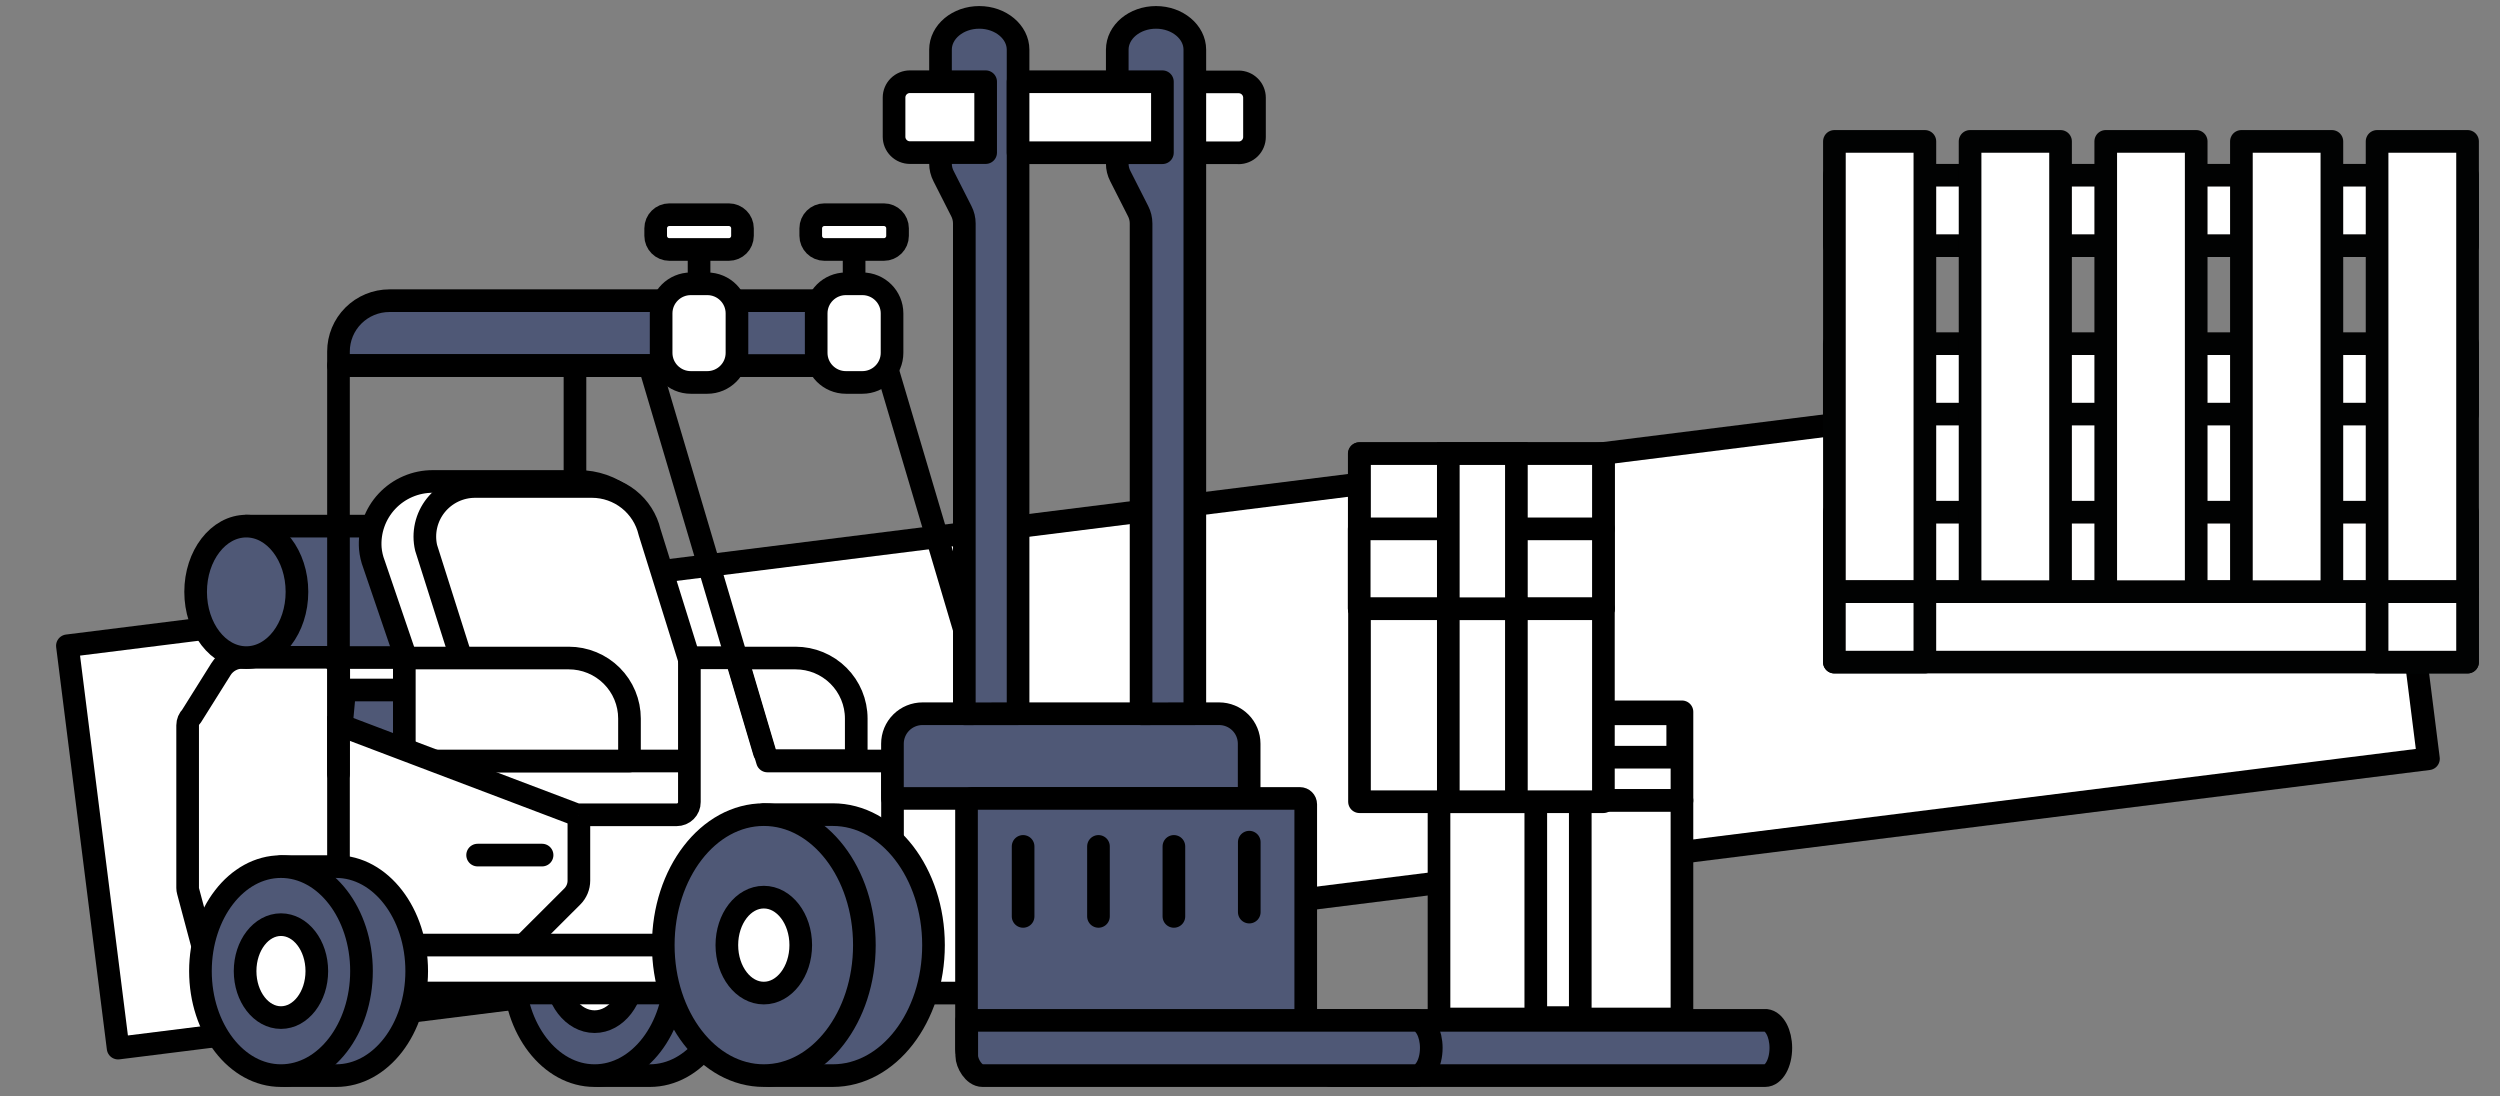 <svg width="276" height="121" viewBox="0 0 276 121" fill="none" xmlns="http://www.w3.org/2000/svg">
<rect x="0" y="0" width="276" height="121" fill="#808080" stroke="none"/>
<g clip-path="url(#clip0_277_17041)">
<path d="M262.505 39.35L7.441 71.294L13.038 115.711L268.102 83.767L262.505 39.35Z" fill="white" stroke="black" stroke-width="2.5" stroke-linecap="round" stroke-linejoin="round"/>
<path d="M65.643 95.674H71.739C76.652 95.674 80.629 100.839 80.629 107.211C80.629 113.583 76.652 118.748 71.739 118.748H66.055" fill="#4F5876"/>
<path d="M65.643 95.674H71.739C76.652 95.674 80.629 100.839 80.629 107.211C80.629 113.583 76.652 118.748 71.739 118.748H66.055" stroke="black" stroke-width="2.5" stroke-linecap="round" stroke-linejoin="round"/>
<path d="M65.642 118.748C70.552 118.748 74.532 113.583 74.532 107.211C74.532 100.839 70.552 95.674 65.642 95.674C60.732 95.674 56.752 100.839 56.752 107.211C56.752 113.583 60.732 118.748 65.642 118.748Z" fill="#4F5876" stroke="black" stroke-width="2.5" stroke-linecap="round" stroke-linejoin="round"/>
<path d="M65.643 112.791C68.021 112.791 69.95 110.292 69.95 107.21C69.95 104.128 68.021 101.629 65.643 101.629C63.264 101.629 61.336 104.128 61.336 107.21C61.336 110.292 63.264 112.791 65.643 112.791Z" fill="white" stroke="black" stroke-width="2.5" stroke-linecap="round" stroke-linejoin="round"/>
<path d="M136.743 16.866H127.624V9.041H136.743C137.208 9.041 137.654 9.225 137.983 9.553C138.311 9.88 138.496 10.325 138.496 10.788V15.125C138.496 15.589 138.311 16.033 137.983 16.361C137.654 16.689 137.208 16.873 136.743 16.873V16.866Z" fill="white" stroke="black" stroke-width="2.5" stroke-linejoin="round"/>
<path d="M63.477 85.435V40.357H97.826L110.785 84.039L97.826 98.25L63.477 85.435Z" stroke="black" stroke-width="2.5" stroke-linecap="round" stroke-linejoin="round"/>
<path d="M38.051 76.174H56.766C58.663 76.174 60.482 77.231 61.823 79.103C63.223 81.19 63.951 83.654 63.91 86.165V92.602L40.36 93.646L37.357 83.687L38.051 76.174Z" fill="#4F5876" stroke="black" stroke-width="2.5" stroke-linecap="round" stroke-linejoin="round"/>
<path d="M53.796 58.083H27.191V72.594H53.796C56.883 72.594 59.382 69.333 59.382 65.341C59.382 61.35 56.883 58.083 53.796 58.083Z" fill="#4F5876" stroke="black" stroke-width="2.5" stroke-linecap="round" stroke-linejoin="round"/>
<path d="M69.672 72.647H87.831C89.608 72.647 91.311 73.35 92.568 74.603C93.824 75.855 94.53 77.553 94.53 79.325V84.014H69.672V72.647Z" fill="white" stroke="black" stroke-width="2.5" stroke-linejoin="round"/>
<path d="M63.875 53.153H47.796C46.845 53.149 45.903 53.341 45.029 53.717C44.156 54.093 43.37 54.645 42.72 55.338C42.071 56.031 41.572 56.851 41.256 57.745C40.94 58.64 40.812 59.59 40.882 60.536C40.935 61.136 41.071 61.727 41.287 62.29L49.386 86.022L77.887 85.644L71.803 59.44C71.392 57.652 70.383 56.056 68.942 54.914C67.502 53.772 65.716 53.151 63.875 53.153Z" fill="white" stroke="black" stroke-width="2.5" stroke-linejoin="round"/>
<path d="M65.361 53.708H52.448C51.614 53.708 50.79 53.896 50.038 54.257C49.287 54.619 48.627 55.145 48.107 55.796C47.588 56.448 47.223 57.207 47.039 58.019C46.855 58.83 46.857 59.673 47.045 60.483L55.889 88.37H80.963L71.713 58.742C71.377 57.313 70.567 56.038 69.415 55.124C68.262 54.211 66.834 53.711 65.361 53.708V53.708Z" fill="white" stroke="black" stroke-width="2.5" stroke-linejoin="round"/>
<path d="M94.522 84.013H44.637V92.719H94.522V84.013Z" fill="white" stroke="black" stroke-width="2.5" stroke-linejoin="round"/>
<path d="M44.637 72.647H62.796C63.676 72.647 64.547 72.819 65.359 73.155C66.172 73.49 66.911 73.982 67.533 74.603C68.155 75.223 68.648 75.959 68.985 76.769C69.321 77.579 69.495 78.448 69.495 79.325V84.014H44.637V72.647Z" fill="white" stroke="black" stroke-width="2.5" stroke-linejoin="round"/>
<path d="M104.558 95.139C86.464 95.139 75.84 103.167 76.069 108.182C76.075 108.372 76.041 108.561 75.971 108.738C75.902 108.914 75.796 109.075 75.663 109.21C75.529 109.346 75.369 109.453 75.193 109.525C75.016 109.597 74.827 109.632 74.637 109.63H46.606C46.251 109.629 45.91 109.494 45.651 109.251C45.393 109.009 45.236 108.678 45.213 108.325C44.971 105.025 43.466 96.586 34.347 96.586C27.361 96.586 25.555 101.934 25.098 104.321C25.035 104.638 24.864 104.922 24.613 105.126C24.362 105.329 24.047 105.439 23.724 105.436V105.436C23.415 105.437 23.115 105.335 22.87 105.147C22.625 104.96 22.449 104.697 22.37 104.399L20.767 98.393C20.734 98.276 20.716 98.156 20.715 98.034V80.074C20.715 79.891 20.752 79.709 20.822 79.54C20.893 79.371 20.997 79.218 21.127 79.089L24.398 73.872C24.649 73.472 24.998 73.143 25.413 72.915C25.827 72.686 26.293 72.567 26.766 72.567H35.996C36.367 72.567 36.723 72.714 36.986 72.976C37.248 73.238 37.396 73.593 37.396 73.963V79.03C37.395 79.314 37.482 79.592 37.645 79.825C37.807 80.058 38.038 80.236 38.305 80.335L63.444 89.863C63.603 89.922 63.771 89.953 63.941 89.954H74.709C74.893 89.954 75.076 89.918 75.246 89.847C75.416 89.777 75.571 89.673 75.701 89.543C75.831 89.413 75.934 89.258 76.004 89.088C76.074 88.918 76.109 88.736 76.108 88.552V72.62H81.342L84.724 84.013H104.603L104.558 95.139Z" fill="white" stroke="black" stroke-width="2.5" stroke-linejoin="round"/>
<path d="M37.369 79.057V96.972" stroke="black" stroke-width="2.5" stroke-miterlimit="10"/>
<path d="M63.909 89.98V97.219C63.91 97.876 63.648 98.507 63.183 98.973L57.812 104.334" fill="white"/>
<path d="M63.909 89.98V97.219C63.91 97.876 63.648 98.507 63.183 98.973L57.812 104.334" stroke="black" stroke-width="2.5" stroke-linejoin="round"/>
<path d="M76.147 104.335H44.473" stroke="black" stroke-width="2.5" stroke-linejoin="round"/>
<path d="M59.846 94.402H52.728" stroke="black" stroke-width="2.5" stroke-linecap="round" stroke-linejoin="round"/>
<path d="M130.953 84.013H98.533V109.637H130.953V84.013Z" fill="white" stroke="black" stroke-width="2.5" stroke-linejoin="round"/>
<path d="M42.995 33.196H92.135C93.627 33.196 95.058 33.787 96.113 34.839C97.168 35.891 97.76 37.317 97.76 38.805V40.357H37.369V38.805C37.369 37.317 37.962 35.891 39.017 34.839C40.072 33.787 41.503 33.196 42.995 33.196Z" fill="#4F5876" stroke="black" stroke-width="2.5" stroke-linecap="round" stroke-linejoin="round"/>
<path d="M84.324 89.935H91.939C98.068 89.935 103.059 96.384 103.059 104.341C103.059 112.297 98.088 118.747 91.939 118.747H84.841" fill="#4F5876"/>
<path d="M84.324 89.935H91.939C98.068 89.935 103.059 96.384 103.059 104.341C103.059 112.297 98.088 118.747 91.939 118.747H84.841" stroke="black" stroke-width="2.5" stroke-linecap="round" stroke-linejoin="round"/>
<path d="M84.326 118.747C90.457 118.747 95.427 112.297 95.427 104.341C95.427 96.385 90.457 89.935 84.326 89.935C78.195 89.935 73.225 96.385 73.225 104.341C73.225 112.297 78.195 118.747 84.326 118.747Z" fill="#4F5876" stroke="black" stroke-width="2.5" stroke-linecap="round" stroke-linejoin="round"/>
<path d="M84.324 109.636C86.577 109.636 88.403 107.265 88.403 104.34C88.403 101.416 86.577 99.045 84.324 99.045C82.071 99.045 80.244 101.416 80.244 104.34C80.244 107.265 82.071 109.636 84.324 109.636Z" fill="white" stroke="black" stroke-width="2.5" stroke-linecap="round" stroke-linejoin="round"/>
<path d="M37.369 85.435V40.357H71.719L84.376 83.028" stroke="black" stroke-width="2.5" stroke-linecap="round" stroke-linejoin="round"/>
<path d="M95.203 31.331H93.385C91.575 31.331 90.107 32.794 90.107 34.598V38.955C90.107 40.759 91.575 42.222 93.385 42.222H95.203C97.013 42.222 98.481 40.759 98.481 38.955V34.598C98.481 32.794 97.013 31.331 95.203 31.331Z" fill="white" stroke="black" stroke-width="2.5" stroke-linecap="round" stroke-linejoin="round"/>
<path d="M94.293 31.566V27.601" stroke="black" stroke-width="2.5" stroke-linejoin="round"/>
<path d="M97.578 23.702H91.017C90.182 23.702 89.506 24.376 89.506 25.208V26.036C89.506 26.868 90.182 27.543 91.017 27.543H97.578C98.413 27.543 99.089 26.868 99.089 26.036V25.208C99.089 24.376 98.413 23.702 97.578 23.702Z" fill="white" stroke="black" stroke-width="2.5" stroke-linejoin="round"/>
<path d="M78.084 31.331H76.266C74.456 31.331 72.988 32.794 72.988 34.598V38.955C72.988 40.759 74.456 42.222 76.266 42.222H78.084C79.894 42.222 81.361 40.759 81.361 38.955V34.598C81.361 32.794 79.894 31.331 78.084 31.331Z" fill="white" stroke="black" stroke-width="2.5" stroke-linecap="round" stroke-linejoin="round"/>
<path d="M77.176 31.566V27.601" stroke="black" stroke-width="2.5" stroke-linejoin="round"/>
<path d="M80.459 23.702H73.898C73.063 23.702 72.387 24.376 72.387 25.208V26.036C72.387 26.868 73.063 27.543 73.898 27.543H80.459C81.293 27.543 81.97 26.868 81.97 26.036V25.208C81.97 24.376 81.293 23.702 80.459 23.702Z" fill="white" stroke="black" stroke-width="2.5" stroke-linejoin="round"/>
<path d="M31.018 95.674H37.114C42.027 95.674 46.004 100.839 46.004 107.211C46.004 113.583 42.027 118.748 37.114 118.748H31.43" fill="#4F5876"/>
<path d="M31.018 95.674H37.114C42.027 95.674 46.004 100.839 46.004 107.211C46.004 113.583 42.027 118.748 37.114 118.748H31.43" stroke="black" stroke-width="2.5" stroke-linecap="round" stroke-linejoin="round"/>
<path d="M31.019 118.748C35.929 118.748 39.909 113.583 39.909 107.211C39.909 100.839 35.929 95.674 31.019 95.674C26.109 95.674 22.129 100.839 22.129 107.211C22.129 113.583 26.109 118.748 31.019 118.748Z" fill="#4F5876" stroke="black" stroke-width="2.5" stroke-linecap="round" stroke-linejoin="round"/>
<path d="M31.018 112.341C33.204 112.341 34.977 110.044 34.977 107.211C34.977 104.377 33.204 102.081 31.018 102.081C28.831 102.081 27.059 104.377 27.059 107.211C27.059 110.044 28.831 112.341 31.018 112.341Z" fill="white" stroke="black" stroke-width="2.5" stroke-linecap="round" stroke-linejoin="round"/>
<path d="M27.191 72.6C30.28 72.6 32.784 69.35 32.784 65.342C32.784 61.333 30.28 58.083 27.191 58.083C24.102 58.083 21.598 61.333 21.598 65.342C21.598 69.35 24.102 72.6 27.191 72.6Z" fill="#4F5876" stroke="black" stroke-width="2.5" stroke-linecap="round" stroke-linejoin="round"/>
<path d="M101.85 78.795H134.591C135.47 78.795 136.314 79.144 136.936 79.764C137.558 80.384 137.907 81.225 137.907 82.102V88.147H98.527V82.108C98.526 81.673 98.612 81.242 98.778 80.84C98.945 80.437 99.19 80.072 99.499 79.764C99.808 79.456 100.174 79.212 100.578 79.046C100.981 78.88 101.414 78.795 101.85 78.795Z" fill="#4F5876" stroke="black" stroke-width="2.5" stroke-linecap="round" stroke-linejoin="round"/>
<path d="M112.395 78.796V5.486C112.395 3.53 110.478 1.919 108.11 1.919C105.749 1.919 103.832 3.517 103.832 5.486V18.06C103.831 18.539 103.946 19.011 104.166 19.436L106.128 23.303C106.347 23.727 106.462 24.196 106.462 24.673V78.802L112.395 78.796Z" fill="#4F5876" stroke="black" stroke-width="2.5" stroke-linecap="round" stroke-linejoin="round"/>
<path d="M131.909 78.796V5.486C131.909 3.53 129.992 1.919 127.624 1.919C125.262 1.919 123.346 3.517 123.346 5.486V18.06C123.345 18.539 123.459 19.011 123.679 19.436L125.642 23.303C125.861 23.727 125.975 24.196 125.975 24.673V78.802L131.909 78.796Z" fill="#4F5876" stroke="black" stroke-width="2.5" stroke-linecap="round" stroke-linejoin="round"/>
<path d="M100.456 9.021H108.816V16.847H100.456C99.991 16.847 99.545 16.663 99.217 16.335C98.888 16.008 98.703 15.563 98.703 15.1V10.763C98.705 10.3 98.89 9.857 99.219 9.531C99.547 9.205 99.992 9.021 100.456 9.021V9.021Z" fill="white" stroke="black" stroke-width="2.5" stroke-linejoin="round"/>
<path d="M128.33 9.021H112.395V16.86H128.33V9.021Z" fill="white" stroke="black" stroke-width="2.5" stroke-linejoin="round"/>
<path d="M143.506 88.148H107.351C106.993 88.148 106.703 88.437 106.703 88.794V115.891C106.703 116.247 106.993 116.536 107.351 116.536H143.506C143.863 116.536 144.153 116.247 144.153 115.891V88.794C144.153 88.437 143.863 88.148 143.506 88.148Z" fill="#4F5876" stroke="black" stroke-width="2.5" stroke-linecap="round" stroke-linejoin="round"/>
<path d="M112.951 93.443V101.171" stroke="black" stroke-width="2.5" stroke-linecap="round" stroke-linejoin="round"/>
<path d="M121.271 93.443V101.171" stroke="black" stroke-width="2.5" stroke-linecap="round" stroke-linejoin="round"/>
<path d="M129.598 93.443V101.171" stroke="black" stroke-width="2.5" stroke-linecap="round" stroke-linejoin="round"/>
<path d="M137.92 92.974V100.696" stroke="black" stroke-width="2.5" stroke-linecap="round" stroke-linejoin="round"/>
<path d="M194.87 118.747H147.052C146.097 118.747 145.318 117.384 145.318 116.562V112.649H194.982C195.897 112.753 196.604 114.084 196.604 115.688C196.604 117.384 195.832 118.747 194.87 118.747Z" fill="#4F5876" stroke="black" stroke-width="2.5" stroke-linecap="round" stroke-linejoin="round"/>
<path d="M156.281 118.747H108.462C107.507 118.747 106.729 117.384 106.729 116.562V112.649H156.392C157.301 112.753 158.014 114.084 158.014 115.688C158.014 117.384 157.236 118.747 156.281 118.747Z" fill="#4F5876" stroke="black" stroke-width="2.5" stroke-linecap="round" stroke-linejoin="round"/>
<rect x="158.869" y="78.586" width="26.82" height="9.782" fill="white" stroke="black" stroke-width="2.5" stroke-linecap="round" stroke-linejoin="round"/>
<rect x="158.746" y="78.804" width="26.474" height="4.79" fill="white" stroke="black" stroke-width="2.5" stroke-linecap="round" stroke-linejoin="round"/>
<path d="M158.867 88.37L185.687 88.37L185.687 112.5L158.867 112.5L158.867 88.37Z" fill="white" stroke="black" stroke-width="2.5" stroke-linecap="round" stroke-linejoin="round"/>
<rect x="169.551" y="88.35" width="4.911" height="23.991" fill="white" stroke="black" stroke-width="2.5" stroke-linecap="round" stroke-linejoin="round"/>
<rect width="4.898" height="9.643" transform="matrix(1 0 0 -1 169.551 88.446)" fill="white" stroke="black" stroke-width="2.5" stroke-linecap="round" stroke-linejoin="round"/>
<rect width="26.959" height="17.108" transform="matrix(1 0 0 -1 150.062 67.188)" fill="white" stroke="black" stroke-width="2.5" stroke-linejoin="round"/>
<rect width="26.928" height="21.307" transform="matrix(1 0 0 -1 150.088 88.51)" fill="white" stroke="black" stroke-width="2.5" stroke-linejoin="round"/>
<path d="M150.057 67.188H177.016V58.374H150.057L150.057 67.188Z" fill="white" stroke="black" stroke-width="2.5" stroke-linejoin="round"/>
<path d="M150.09 50.081H177.017V58.382H150.09L150.09 50.081Z" fill="white" stroke="black" stroke-width="2.5" stroke-linejoin="round"/>
<rect x="159.893" y="67.204" width="7.516" height="21.307" fill="white" stroke="black" stroke-width="2.5"/>
<path d="M159.893 67.204H167.409V50.08H159.893L159.893 67.204Z" fill="white" stroke="black" stroke-width="2.5"/>
<path d="M272.42 65.321V56.544L202.509 56.544V65.321L272.42 65.321Z" fill="white" stroke="#010202" stroke-width="2.5" stroke-linejoin="round"/>
<path d="M272.42 65.321V73.095L202.509 73.095V65.321L272.42 65.321Z" fill="white" stroke="#010202" stroke-width="2.5" stroke-linejoin="round"/>
<path d="M272.422 27.121V19.346L202.511 19.346V27.121L272.422 27.121Z" fill="white" stroke="#010202" stroke-width="2.5" stroke-linejoin="round"/>
<path d="M272.418 45.717V37.942L202.507 37.942V45.717L272.418 45.717Z" fill="white" stroke="#010202" stroke-width="2.5" stroke-linejoin="round"/>
<path d="M212.506 15.61H202.518V65.321H212.506V15.61Z" fill="white" stroke="#010202" stroke-width="2.5" stroke-linejoin="round"/>
<path d="M227.485 15.609H217.496V65.32H227.485V15.609Z" fill="white" stroke="#010202" stroke-width="2.5" stroke-linejoin="round"/>
<path d="M242.461 15.609H232.473V65.32H242.461V15.609Z" fill="white" stroke="#010202" stroke-width="2.5" stroke-linejoin="round"/>
<path d="M257.44 15.609H247.451V65.32H257.44V15.609Z" fill="white" stroke="#010202" stroke-width="2.5" stroke-linejoin="round"/>
<path d="M272.418 15.609H262.43V65.32H272.418V15.609Z" fill="white" stroke="#010202" stroke-width="2.5" stroke-linejoin="round"/>
<path d="M212.504 65.321H202.516V73.096H212.504V65.321Z" fill="white" stroke="#010202" stroke-width="2.5" stroke-linejoin="round"/>
<path d="M272.418 65.321H262.43V73.095H272.418V65.321Z" fill="white" stroke="#010202" stroke-width="2.5" stroke-linejoin="round"/>
</g>
<defs>
<clipPath id="clip0_277_17041">
<rect width="276" height="120" fill="white" transform="translate(0 0.338)"/>
</clipPath>
</defs>
</svg>
